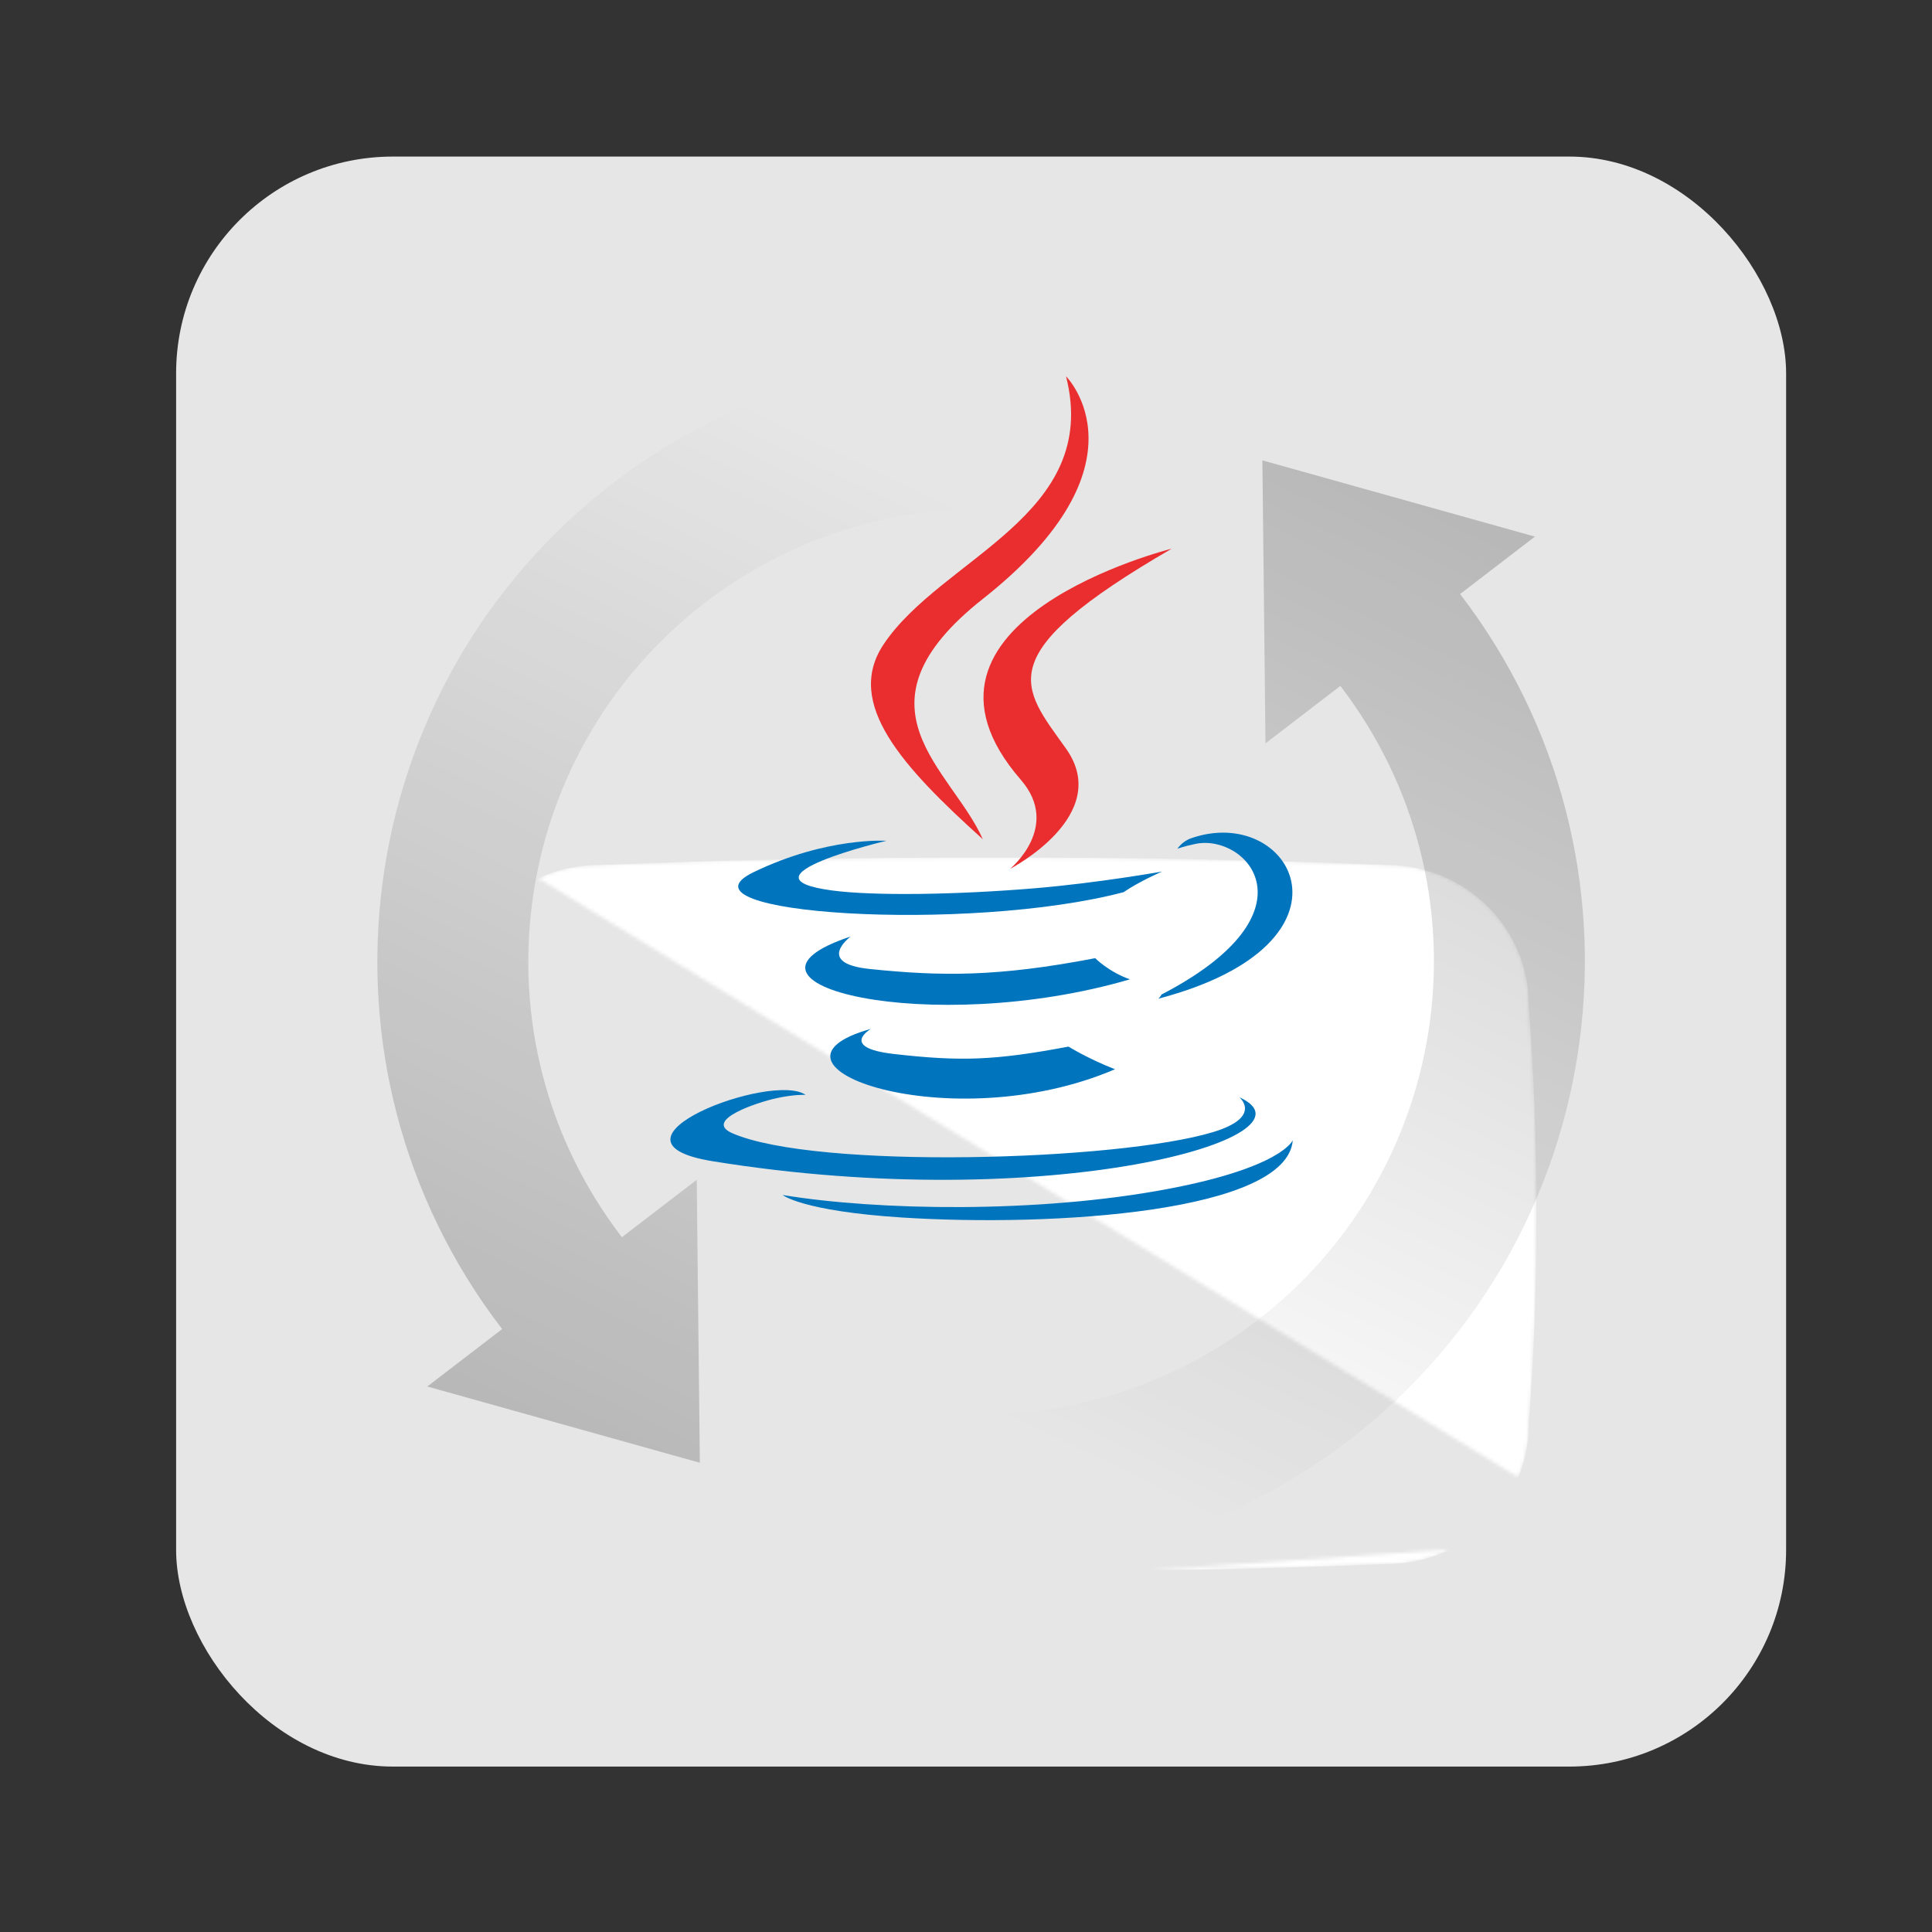 <svg height="96" width="96" xmlns="http://www.w3.org/2000/svg" xmlns:xlink="http://www.w3.org/1999/xlink" xmlns:sodipodi="http://sodipodi.sourceforge.net/DTD/sodipodi-0.dtd" xmlns:inkscape="http://www.inkscape.org/namespaces/inkscape">
 <rect width="100%" height="100%" fill="#333333" stroke="none"/>
 <defs>
  <filter x="227.16" y="6.116" color-interpolation-filters="sRGB" height="206.25" id="Adobe_OpacityMaskFilter-5" width="312.27" filterUnits="userSpaceOnUse">
   <feColorMatrix values="1 0 0 0 0  0 1 0 0 0  0 0 1 0 0  0 0 0 1 0" type="matrix"/>
  </filter>
  <mask id="SVGID_2_-7">
   <g filter="url(#Adobe_OpacityMaskFilter-5)">
    <path d="m537.27 48.947-0.019-0.233v-0.234c0-22.167-18.275-40.204-40.74-40.204h-0.127l-0.127-0.006c-35.87-1.498-73.87-2.22-112.97-2.149-39.08-0.071-77.08 0.651-112.96 2.149l-0.127 0.006h-0.128c-6.18 0-12.039 1.372-17.292 3.812l281.46 173.06c1.938-4.678 3.014-9.791 3.014-15.15v-0.234l0.019-0.232c1.486-19.398 2.209-39.679 2.148-60.312 0.06-20.597-0.662-40.877-2.148-60.274zm-41.014 161.26 0.127-0.004h0.127c6.514 0 12.67-1.525 18.137-4.219l-87.156 6.107c23.566-0.33 46.574-0.957 68.766-1.885z" fill="url(#SVGID_3_-2)"/>
   </g>
  </mask>
  <linearGradient id="linearGradient3892">
   <stop/>
   <stop stop-opacity="0" offset="1"/>
  </linearGradient>
  <linearGradient x1="80" x2="32" xlink:href="#linearGradient3892" y1="40" y2="64" gradientUnits="userSpaceOnUse" id="linearGradient21199" inkscape:collect="always" gradientTransform="matrix(-0.744 0.571 -0.571 -0.744 111.84 1012.45)"/>
  <linearGradient x1="80" x2="32" xlink:href="#linearGradient3892" y1="40" y2="64" gradientUnits="userSpaceOnUse" id="linearGradient21202" inkscape:collect="always" gradientTransform="matrix(0.744 -0.571 0.571 0.744 -14.34 995.83)"/>
  <linearGradient x1="461.13" x2="352.87" y1="-18.516" y2="169.01" gradientUnits="userSpaceOnUse" id="SVGID_3_-2">
   <stop stop-color="#fff" offset="0.006"/>
   <stop stop-color="#f6f6f6" offset="0.013"/>
   <stop stop-color="#c8c8c8" offset="0.053"/>
   <stop stop-color="#9d9d9d" offset="0.098"/>
   <stop stop-color="#777" offset="0.146"/>
   <stop stop-color="#575757" offset="0.198"/>
   <stop stop-color="#3b3b3b" offset="0.257"/>
   <stop stop-color="#252525" offset="0.322"/>
   <stop stop-color="#141414" offset="0.399"/>
   <stop stop-color="#090909" offset="0.493"/>
   <stop stop-color="#020202" offset="0.626"/>
   <stop offset="0.994"/>
  </linearGradient>
 </defs>
 <g inkscape:label="Layer 1" inkscape:groupmode="layer" transform="matrix(1 0 0 1 0 -956.36)">
  <rect x="8.751" rx="10.769" y="964.14" fill="#e6e6e6" fill-opacity="1" stroke="none" height="80" width="80"/>
  <path d="m 496.26,8.27 0.127,0.006 h 0.127 c 22.465,0 40.74,18.036 40.74,40.204 v 0.234 l 0.019,0.233 c 1.486,19.397 2.209,39.678 2.148,60.274 0.06,20.634 -0.662,40.914 -2.148,60.312 l -0.019,0.232 v 0.234 c 0,22.17 -18.275,40.205 -40.74,40.205 h -0.127 l -0.127,0.004 c -35.881,1.498 -73.887,2.221 -112.96,2.148 -39.094,0.072 -77.098,-0.65 -112.98,-2.148 l -0.127,-0.004 h -0.127 c -22.465,0 -40.741,-18.035 -40.741,-40.205 v -0.234 l -0.018,-0.232 c -1.487,-19.389 -2.21,-39.668 -2.149,-60.277 -0.061,-20.635 0.661,-40.915 2.148,-60.31 l 0.018,-0.233 v -0.234 c 0,-22.167 18.276,-40.204 40.74,-40.204 h 0.128 L 270.319,8.269 c 35.876,-1.498 73.882,-2.22 112.96,-2.149 39.1,-0.071 77.105,0.651 112.98,2.149 z" fill="#ffffff" mask="url(#SVGID_2_-7)" inkscape:connector-curvature="0" transform="matrix(0.173 0 0 0.172 -16.983 997.92)"/>
  <path d="m 62.727,979.236 0.155,14.06 3.719,-2.853 c 7.564,9.858 5.705,23.981 -4.153,31.546 -4.734,3.632 -10.717,5.233 -16.632,4.454 l -0.979,7.434 c 7.888,1.038 15.865,-1.096 22.177,-5.939 13.144,-10.086 15.623,-28.917 5.537,-42.061 l 3.719,-2.853 -13.541,-3.789 z" fill="url(#linearGradient21202)" color="#000000" opacity="0.2" inkscape:connector-curvature="0"/>
  <path d="m 34.775,1029.043 -0.155,-14.06 -3.719,2.853 c -7.564,-9.858 -5.705,-23.981 4.153,-31.546 4.734,-3.632 10.717,-5.233 16.632,-4.454 l 0.979,-7.435 c -7.888,-1.039 -15.866,1.096 -22.177,5.939 -13.144,10.086 -15.623,28.917 -5.537,42.061 l -3.719,2.853 13.541,3.789 z" fill="url(#linearGradient21199)" color="#000000" opacity="0.2" inkscape:connector-curvature="0"/>
  <g transform="matrix(0.718 0 0 0.718 105.51 957.21)">
   <path d="m -86.682,70.021 c 0,0 -2.23,1.298 1.589,1.736 4.628,0.528 6.993,0.452 12.091,-0.511 0,0 1.343,0.84 3.216,1.568 -11.433,4.898 -25.875,-0.284 -16.896,-2.793 z" fill="#0074bd" fill-rule="evenodd" inkscape:connector-curvature="0"/>
   <path d="m -88.08,63.628 c 0,0 -2.502,1.852 1.32,2.247 4.944,0.51 8.847,0.552 15.604,-0.748 0,0 0.932,0.947 2.401,1.465 -13.821,4.043 -29.214,0.318 -19.326,-2.964 z" fill="#0074bd" fill-rule="evenodd" inkscape:connector-curvature="0"/>
   <path d="m -76.304,52.781 c 2.818,3.244 -0.739,6.162 -0.739,6.162 0,0 7.152,-3.692 3.868,-8.317 -3.068,-4.311 -5.421,-6.453 7.315,-13.839 1.29e-4,0 -19.992,4.992 -10.444,15.994 z" fill="#ea2d2e" fill-rule="evenodd" inkscape:connector-curvature="0"/>
   <path d="m -61.183,74.75 c 0,0 1.651,1.361 -1.819,2.414 -6.598,1.998 -27.465,2.601 -33.261,0.08 -2.082,-0.907 1.824,-2.164 3.053,-2.429 1.282,-0.277 2.013,-0.227 2.013,-0.227 -2.317,-1.632 -14.977,3.205 -6.43,4.592 23.308,3.778 42.488,-1.702 36.442,-4.429 z" fill="#0074bd" fill-rule="evenodd" inkscape:connector-curvature="0"/>
   <path d="m -85.609,57.003 c 0,0 -10.613,2.522 -3.758,3.438 2.895,0.387 8.663,0.298 14.04,-0.153 4.393,-0.369 8.802,-1.157 8.802,-1.157 0,0 -1.548,0.664 -2.668,1.429 -10.78,2.835 -31.6,1.515 -25.605,-1.384 5.067,-2.451 9.19,-2.173 9.19,-2.173 z" fill="#0074bd" fill-rule="evenodd" inkscape:connector-curvature="0"/>
   <path d="m -66.569,67.644 c 10.957,-5.692 5.89,-11.163 2.354,-10.426 -0.865,0.18 -1.253,0.337 -1.253,0.337 0,0 0.322,-0.505 0.936,-0.722 6.996,-2.458 12.375,7.253 -2.256,11.099 -1.3e-4,0 0.168,-0.152 0.219,-0.288 z" fill="#0074bd" fill-rule="evenodd" inkscape:connector-curvature="0"/>
   <path d="m -73.174,24.859 c 0,0 6.067,6.07 -5.756,15.402 -9.481,7.489 -2.162,11.757 -0.003,16.636 -5.535,-4.993 -9.595,-9.389 -6.872,-13.48 3.999,-6.004 15.078,-8.916 12.631,-18.558 z" fill="#ea2d2e" fill-rule="evenodd" inkscape:connector-curvature="0"/>
   <path d="m -84.532,83.074 c 10.515,0.672 26.667,-0.374 27.049,-5.35 0,0 -0.735,1.886 -8.691,3.383 -8.976,1.69 -20.049,1.493 -26.614,0.409 0,0 1.345,1.113 8.256,1.558 z" fill="#0074bd" fill-rule="evenodd" inkscape:connector-curvature="0"/>
  </g>
 </g>
</svg>
